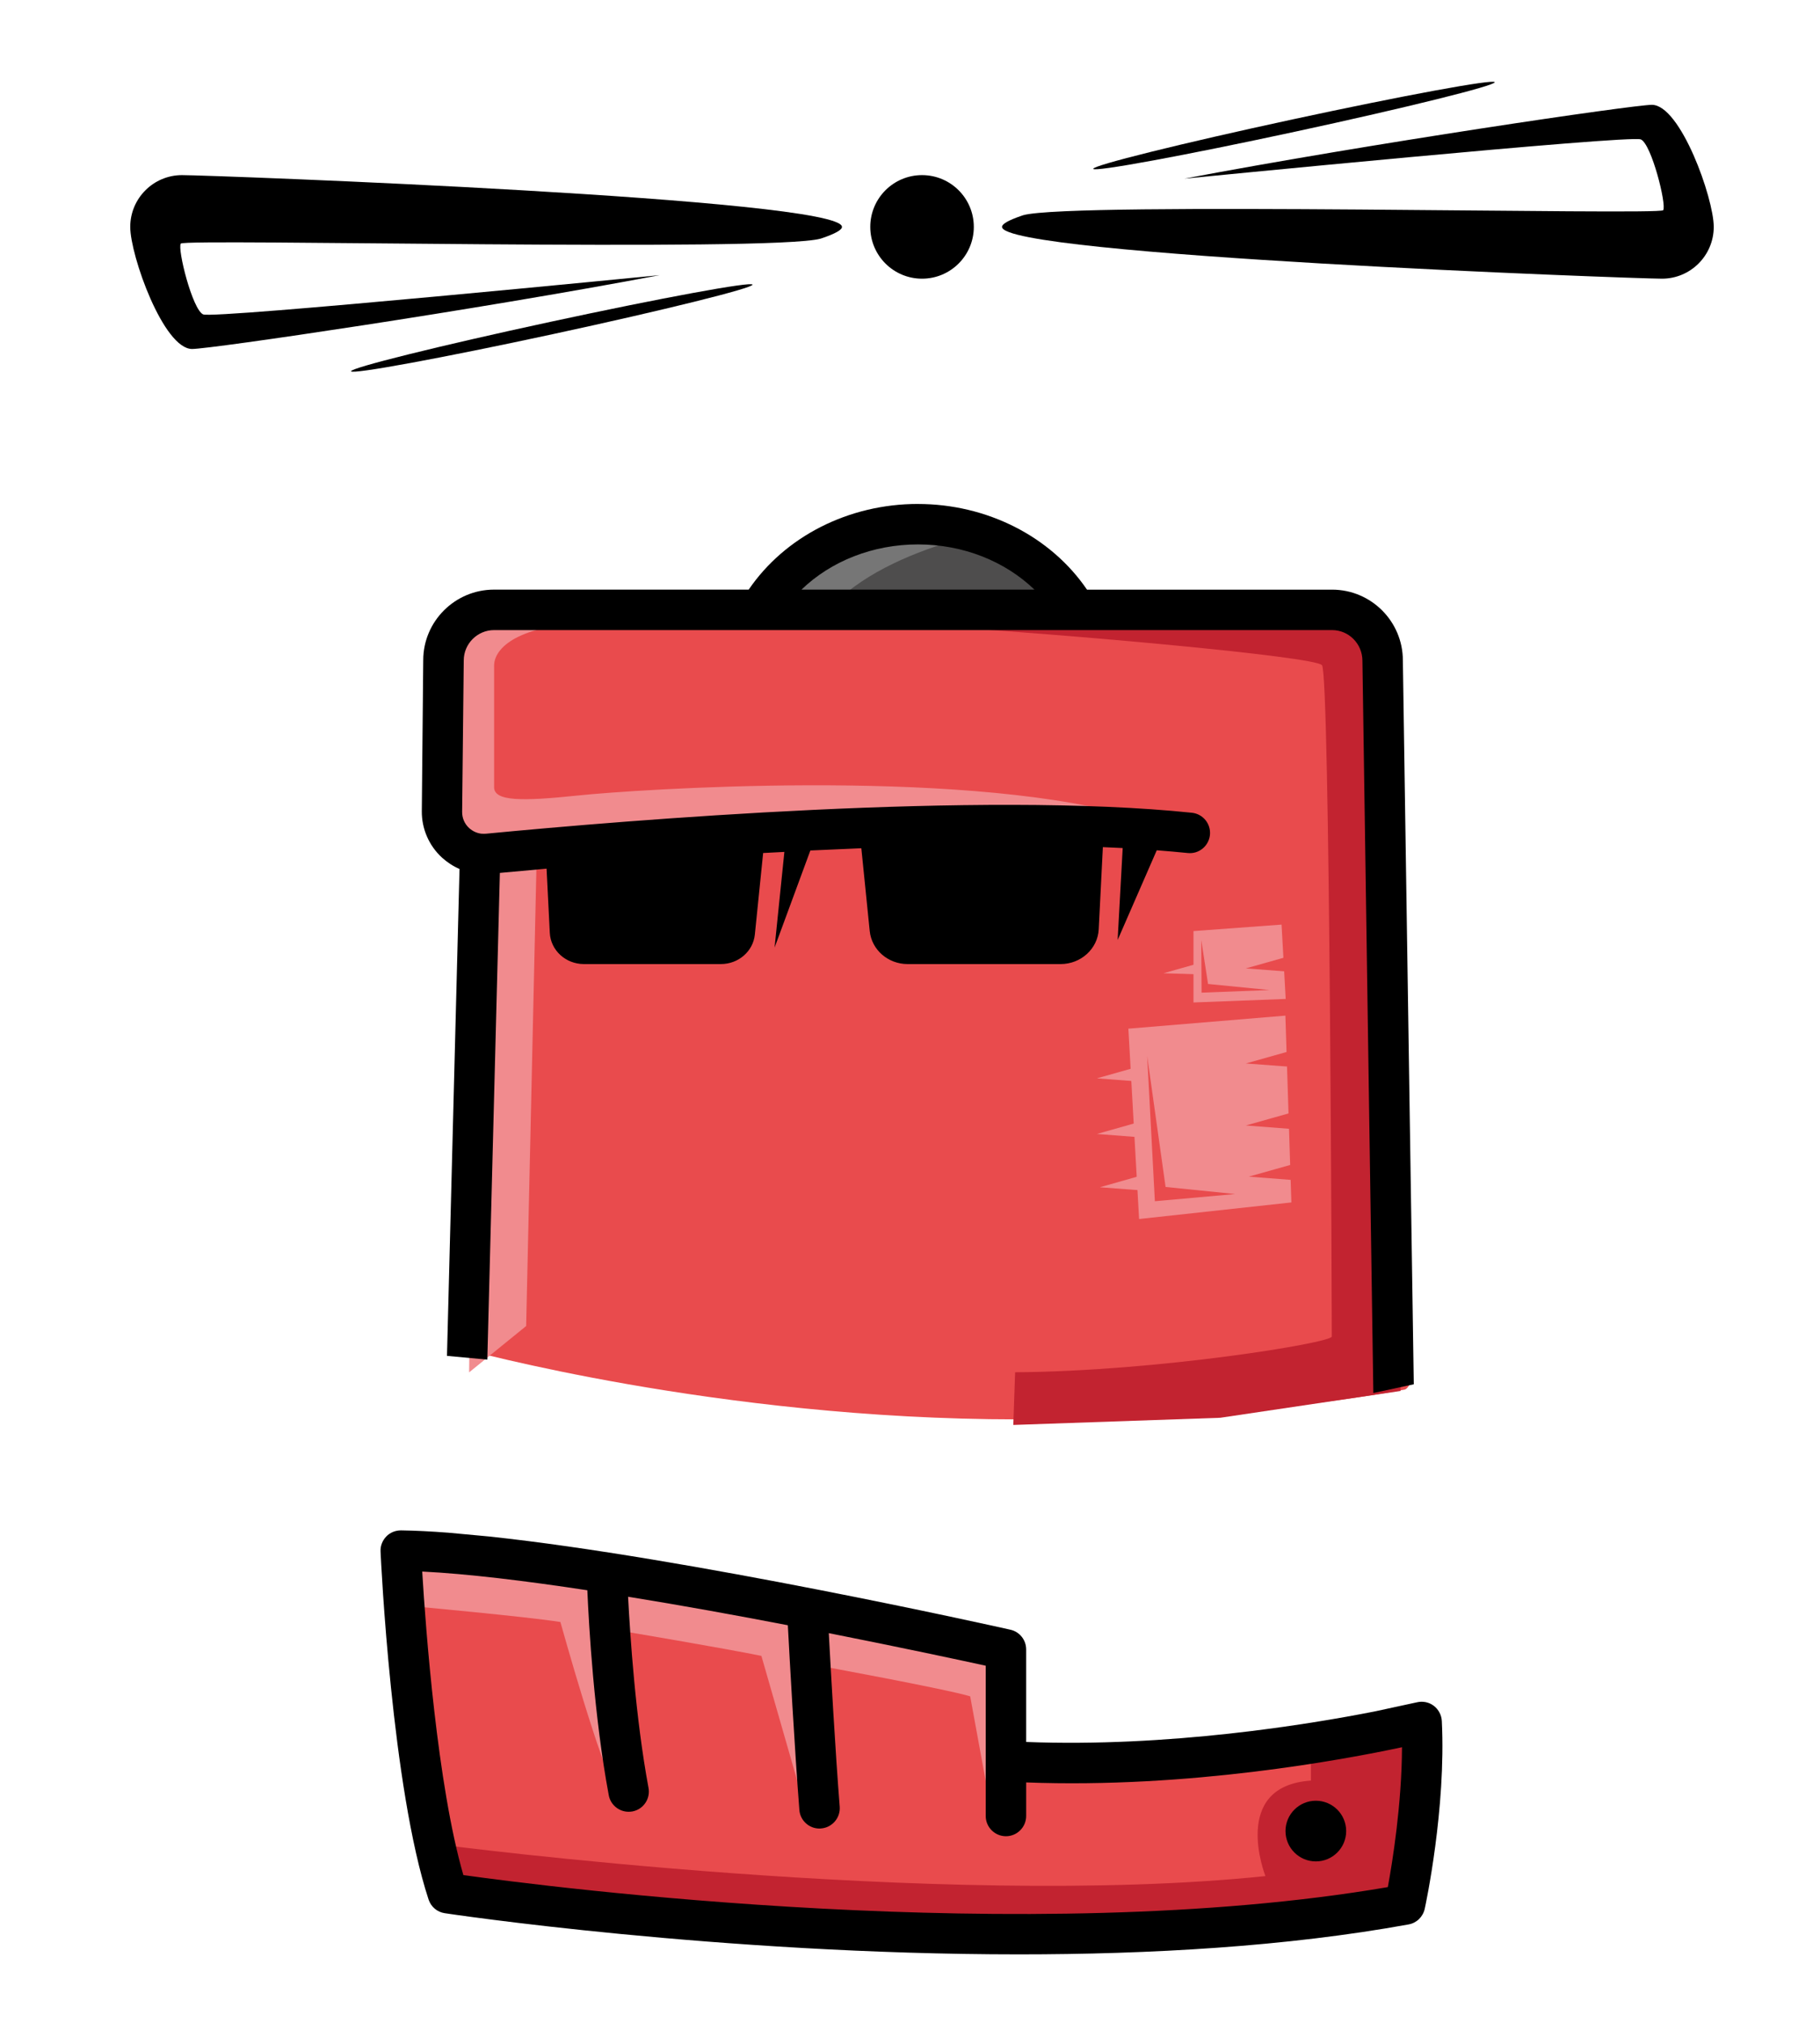 <?xml version="1.0" encoding="UTF-8"?>
<svg width="180" height="200" version="1.1" viewBox="0 0 180 200" xmlns="http://www.w3.org/2000/svg">
  <style type="text/css">.st0{fill:#E94B4D;}
	.st1{fill:#F18B8E;}
	.st2{fill:#C22330;}
	.st3{fill:#4E4D4D;}
	.st4{fill:#767676;}</style>
  <g id="SMIGLO" transform="translate(-51.909 -59.066)">
    <circle cx="143.1" cy="81.5" r="5.12"/>
    <path d="m135.18 81.5c0 .3-.68.67-1.9 1.09-.07.02-.14.05-.21.07-4.85 1.35-62.93-.03-63.28.49-.35.53 1.15 6.53 2.21 7s45.15-3.88 45.15-3.88c-18.37 3.48-44.42 7.3-46.24 7.3-2.83 0-6.12-9.24-6.12-12.07 0-2.82 2.29-5.12 5.12-5.12s65.27 2.3 65.27 5.12z"/>
    <path d="m151.01 81.5c0-.3.68-.67 1.9-1.09.07-.02.14-.05.21-.07 4.85-1.35 62.93.03 63.28-.49.35-.53-1.15-6.53-2.21-7s-45.15 3.88-45.15 3.88c18.37-3.48 44.42-7.3 46.24-7.3 2.83 0 6.12 9.24 6.12 12.07 0 2.82-2.29 5.12-5.12 5.12s-65.27-2.3-65.27-5.12z"/>
    <ellipse transform="matrix(.978 -.211 .211 .978 -16.883 24.465)" cx="106.4" cy="91.49" rx="20.3" ry=".62"/>
    <ellipse transform="matrix(.978 -.211 .211 .978 -11.029 39.473)" cx="179.78" cy="71.51" rx="20.3" ry=".62"/>
  </g>
  <g transform="translate(-.778 -.865)">
    <path class="st0" d="m101.4 141.2c-29.73 0-54.603-6.93-54.863-6.97-.22-.03-.252-4.754-.47-.39-.125-17.246.243-23.4.243-23.4l1.38-24.57-.91-.39c-.5-.21-.95-.5-1.33-.86-.99-.91-1.55-2.21-1.54-3.55l.14-14.91c0-3.08 2.5-5.58 5.58-5.58h25.94l.42-.62c3.35-4.92 9.17-7.85 15.56-7.85s12.2 2.94 15.55 7.85l.42.62h25c3.08 0 5.58 5.58 5.58 5.58l2.06 71.65s-.23.41-.47.45c-10.74 1.95-23.63 2.94-38.29 2.94z"/>
    <path class="st1" d="m59.405 62.571c-6.47-.12-9.76 2-9.76 4.12v12c0 1.41 2.71 1.41 8.35.82s36.94-2.71 54 1.88l-38 1.53-20.12 1.76-1.06 47.29-5.64 4.58.53-50.7-3.7-3.89v-18.11l2.82-2.52z"/>
    <path class="st2" d="m93.935 62.841c11.91.71 36.79 2.91 37.59 3.79.79.88.97 65.76.97 66.38s-17.21 3.44-31.32 3.53l-.18 5.21 20.47-.71 17.83-2.65-1.68-72.91-1.83-3.85-4.87-1.05z"/>
    <polygon class="st1" transform="translate(-51.475 -39.459)" points="163.85 142.03 179.38 140.74 179.97 159.21 164.91 160.85"/>
    <polygon class="st1" transform="translate(-51.475 -39.459)" points="161.03 157.71 165.71 158.06 165.71 156.38"/>
    <polygon class="st1" transform="translate(-51.475 -39.459)" points="160.74 152.44 165.41 152.8 165.41 151.12"/>
    <polygon class="st1" transform="translate(-51.475 -39.459)" points="160.74 146.94 165.41 147.3 165.41 145.62"/>
    <polygon class="st1" transform="translate(-51.475 -39.459)" points="167.32 136.55 172.63 136.72 171.99 135.23"/>
    <polygon class="st0" transform="translate(-51.475 -39.459)" points="175.47 145.47 180.15 145.82 180.15 144.15"/>
    <polygon class="st0" transform="translate(-51.475 -39.459)" points="175.47 151.6 180.15 151.96 180.15 150.28"/>
    <polygon class="st0" transform="translate(-51.475 -39.459)" points="175.76 156.66 180.44 157.02 180.44 155.34"/>
    <polygon class="st1" transform="translate(-51.475 -39.459)" points="179 131.74 179.41 139.09 170.29 139.44 170.29 132.38"/>
    <polygon class="st0" transform="translate(-51.475 -39.459)" points="175.47 136.07 180.15 136.43 180.15 134.75"/>
    <polygon class="st0" transform="translate(-51.475 -39.459)" points="174.41 158.38 167.53 157.68 165.71 144.74 166.47 159.09"/>
    <polygon class="st0" transform="translate(-51.475 -39.459)" points="177.81 138.21 171.73 137.61 171.06 133.27 171.09 138.47"/>
    <path class="st3" d="m75.315 61.351c.18-.25 32.03 0 32.03 0s-6.93-8.66-15.79-8.48c-8.86.18-16.24 8.48-16.24 8.48z"/>
    <path class="st4" d="m94.855 54.381c.68-.21 1.37-.4 2.07-.58-1.67-.6-3.47-.98-5.36-.94-8.86.18-16.24 8.48-16.24 8.48.05-.08 3.12-.11 7.32-.11 3.09-3.48 7.92-5.52 12.21-6.85z"/>
    <path transform="translate(.483 4.407)" d="m91.072 46.285c-6.85 0-13.15 3.219-16.73 8.469h-25.189c-3.86 0-7 3.14-7 6.981l-.141 14.91c-.02 1.75.71 3.429 2 4.609.52.47 1.101.851 1.73 1.121l-1.24 48.139 3.99.371 1.24-48.121c1.38-.13 2.929-.27 4.619-.42l.32 6.352c.09 1.72 1.569 3.08 3.369 3.08h13.551c1.74 0 3.189-1.26 3.359-2.92l.82-8.06c.69-.04 1.4-.069 2.1-.109l-.969 9.459 3.539-9.6c1.67-.08 3.351-.151 5.041-.221l.83 8.19c.19 1.85 1.81 3.262 3.75 3.262h15.129c2.01 0 3.67-1.512 3.769-3.432l.41-8.129c.66.03 1.311.06 1.961.09l-.5 9.09 3.869-8.869c1.05.08 2.071.17 3.061.27 1.11.12 2.079-.691 2.199-1.781.11-1.1-.679-2.079-1.779-2.199-20.85-2.17-55.761.72-69.811 2.07-.14.01-.29.01-.43 0h-.029c-.45-.05-.861-.241-1.211-.551-.46-.42-.709-.999-.699-1.629l.16-14.951c0-1.65 1.35-3 3-3h82.879c1.65 0 3 1.351 3 3.041l1.08 72.391 4-.865-1.08-71.566c0-3.86-3.14-7-7-7h-24.24c-3.58-5.25-9.879-8.469-16.729-8.469zm.01 4c4.45 0 8.589 1.649 11.52 4.469h-23.039c2.92-2.82 7.069-4.469 11.52-4.469z"/>
  </g>
  <g transform="translate(-.632 42.62)">
    <path class="st0" d="m101.4 149.2c-29.73 0-56.3-4.01-56.56-4.05-.22-.03-.4-.18-.47-.39-3.57-10.87-4.64-33.1-4.68-34.04-.01-.16.05-.32.16-.43s.27-.18.45-.18c1.3.02 2.85.09 4.57.22l1.44.11 52.8 10.19 1.292 11.161 38.798-4.271 1.93-.46c.01 0 .05-.01.1-.01.12 0 .25.04.35.12.14.1.22.26.23.44.42 8.5-1.57 17.81-1.65 18.2-.05.23-.23.41-.47.45-10.74 1.95-23.63 2.94-38.29 2.94z"/>
    <path class="st1" d="m41.115 116.16s11.65 1.06 14.94 1.59c0 0 4.18 15 5.47 16.41l.53-15.53s10.18 1.71 13.88 2.47l4.24 14.76 1.29-13.82s12.82 2.35 15.12 3.06l2.06 11.24.47-15.71-42.49-8.58-15.51-1.42z"/>
    <path class="st2" d="m44.345 139.78s49.24 6.44 81.44 3.09c0 0-3.53-8.91 4.5-9.44v-3l10.41-1.85-1.41 17.76-41.65 2.09-33.88-1.8-19.41-2.43z"/>
    <circle cx="130.77" cy="138.42" r="3"/>
    <path d="m136.6 126.59c-6.66 1.31-20.42 3.56-34.48 3.02v-9.15c0-.94-.65-1.75-1.56-1.95-1.5-.34-32.02-7.14-51.59-9.22l-3.99-.37c-1.7-.13-3.27-.21-4.69-.23-.55 0-1.08.21-1.46.61s-.59.93-.56 1.48c.04.95 1.11 23.34 4.75 34.41.24.72.85 1.24 1.6 1.35.38.06 27.13 4.07 56.77 4.07 12.95 0 26.45-.76 38.55-2.96.8-.14 1.43-.76 1.6-1.55.09-.39 2.12-9.92 1.69-18.56-.03-.6-.33-1.15-.8-1.51-.48-.36-1.09-.48-1.67-.34m-2.87 18.27c-35.7 6.1-83.2-.04-91.43-1.19-2.58-8.88-3.73-24.34-4.07-30.01 4.47.22 10.21.92 16.33 1.85.15 3.46.66 12.47 2.12 20.27.18.96 1.02 1.63 1.96 1.63.12 0 .25-.01.37-.03 1.09-.2 1.8-1.25 1.6-2.33-1.29-6.93-1.82-15.08-2.02-18.9 5.32.86 10.77 1.85 15.8 2.82.16 3.01.67 12.26 1.14 18.26.08 1.05.96 1.84 1.99 1.84.05 0 .11 0 .16-.01 1.1-.09 1.92-1.05 1.84-2.15-.43-5.39-.88-13.46-1.08-17.16 7.07 1.4 12.87 2.64 15.52 3.22v14.86c0 1.1.9 2 2 2 1.1 0 2-.9 2-2v-3.32c16.06.61 31.37-2.24 37.17-3.48-.02 5.61-.94 11.32-1.4 13.83z"/>
  </g>
</svg>
